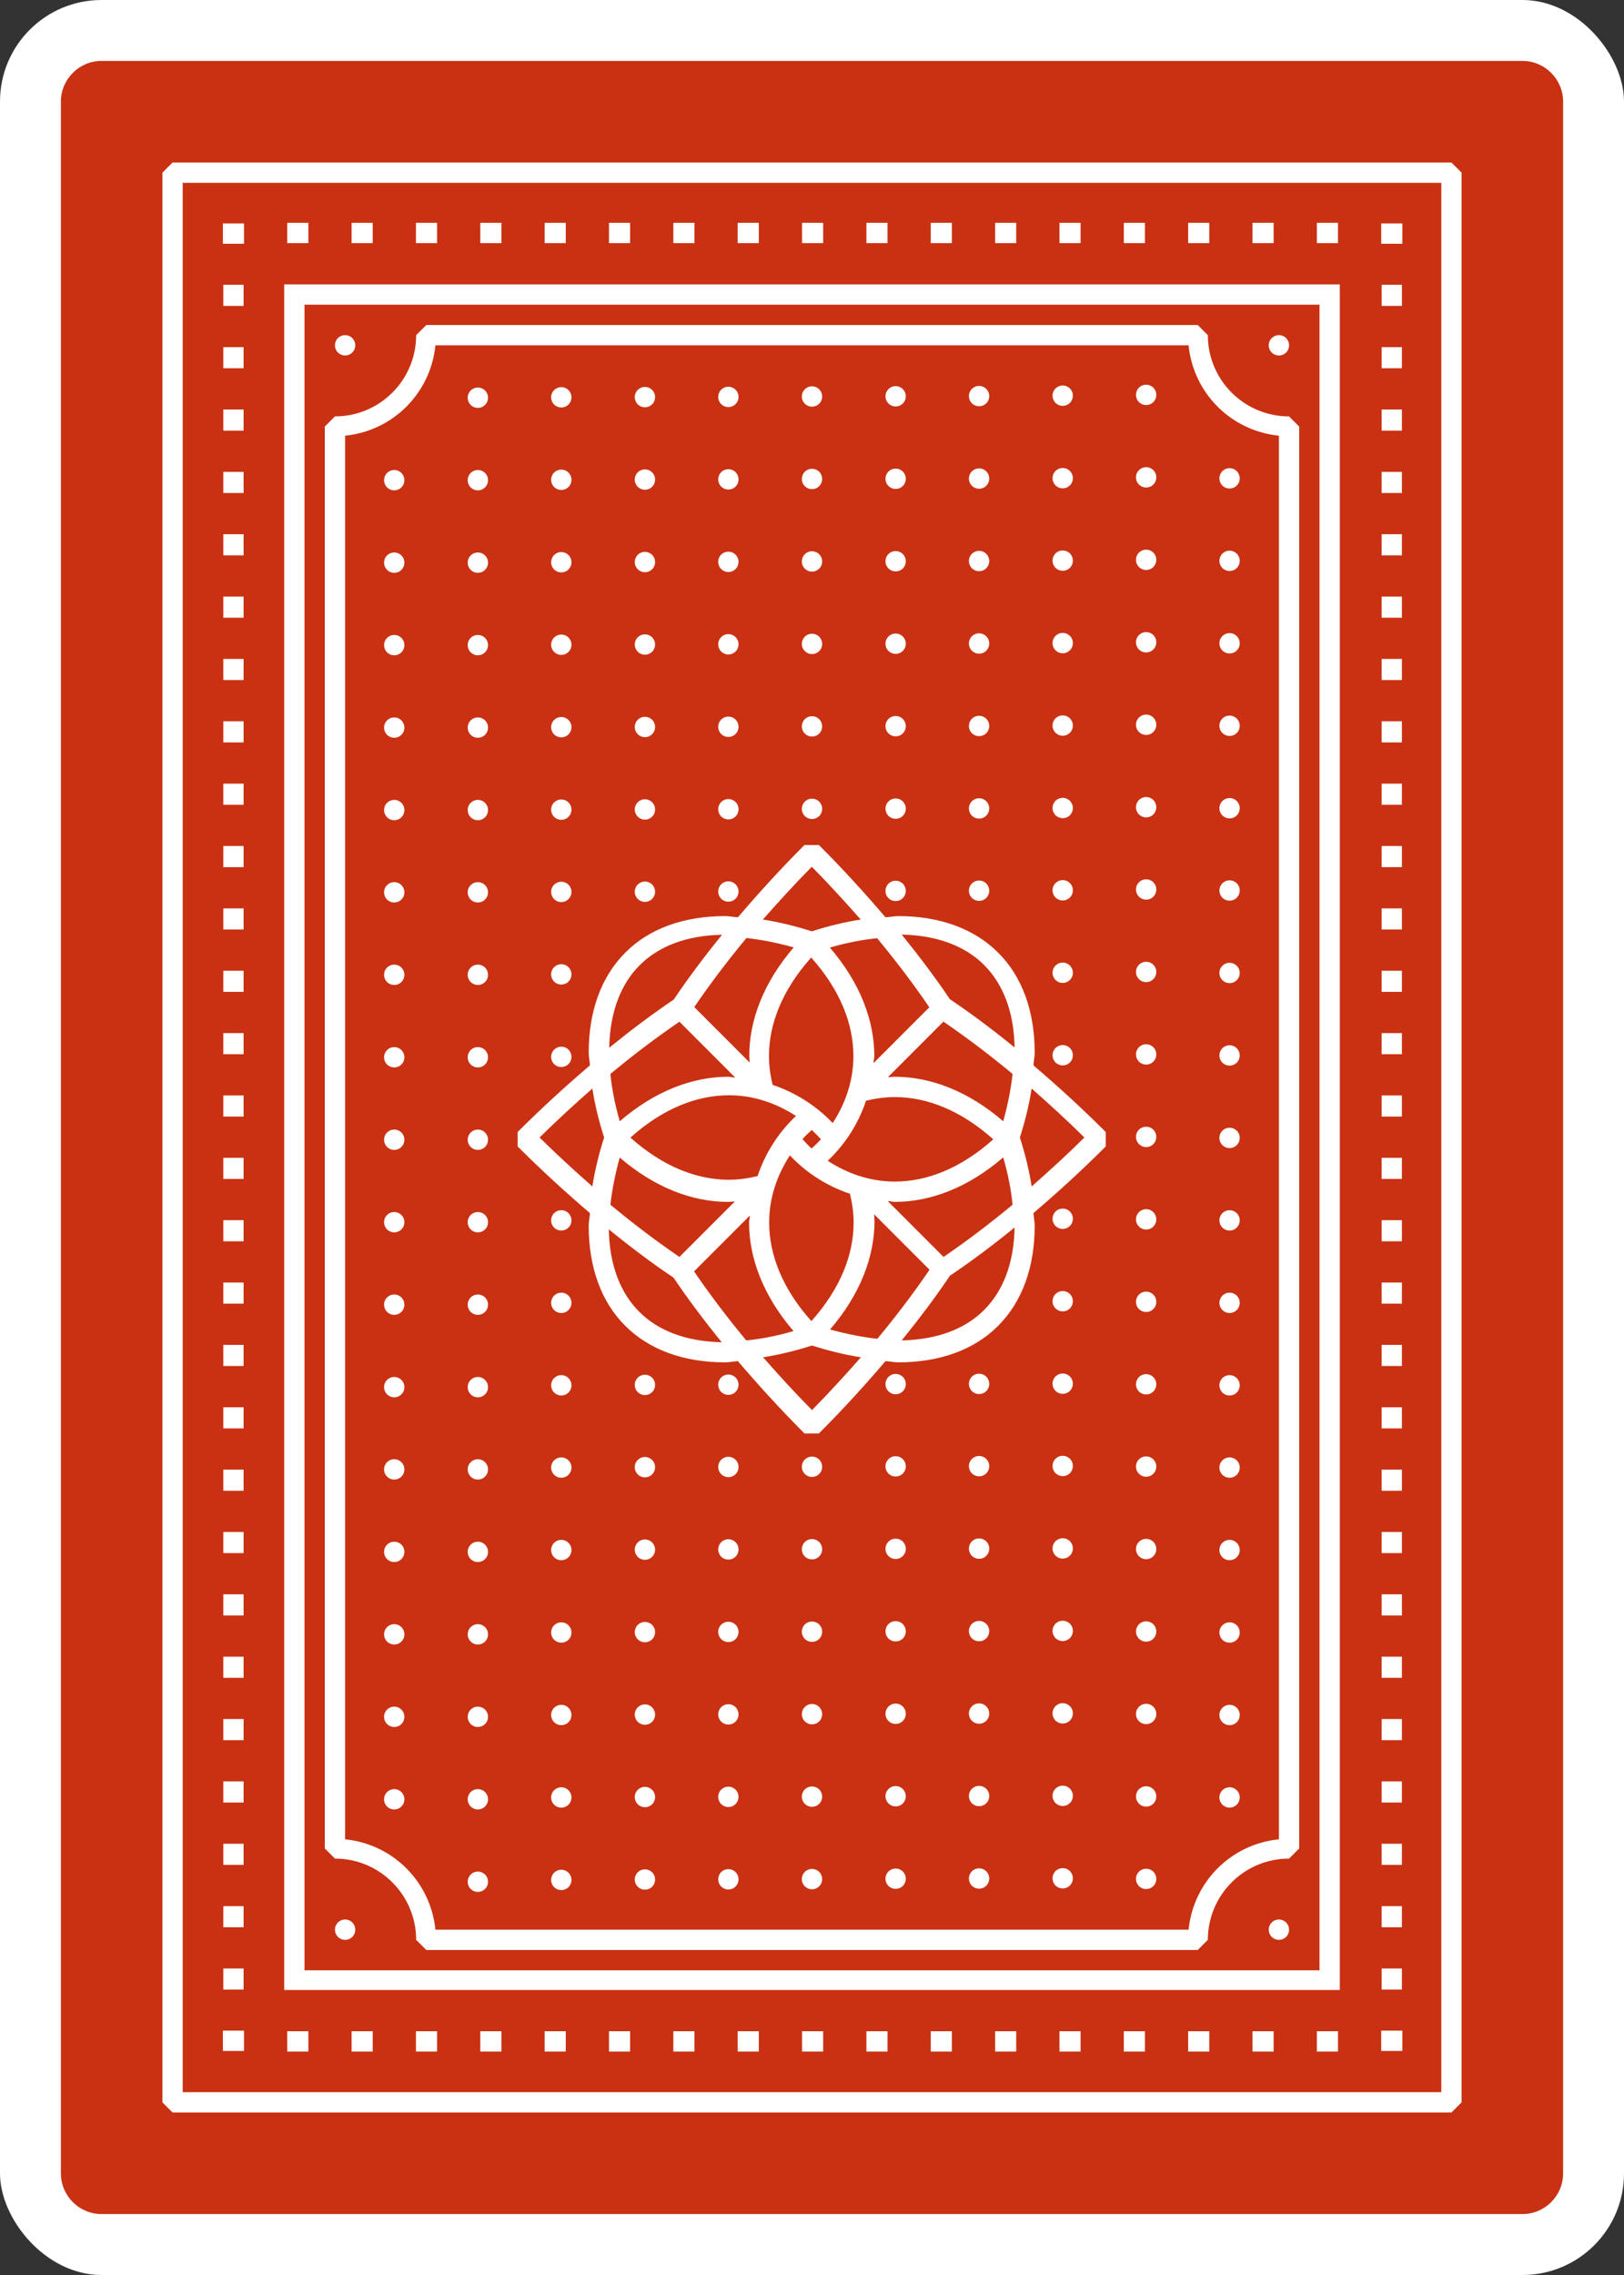 <?xml version="1.0" encoding="UTF-8"?><svg id="Grouped" xmlns="http://www.w3.org/2000/svg" viewBox="0 0 80 112"><rect x="0" y="0" width="80" height="112" fill="#333333" stroke="none"/><defs><style>.cls-1{fill:#fff;}.cls-2{fill:#c93112;}</style></defs><g id="Card_Back_2_"><rect id="BG-2" class="cls-1" width="80" height="112" rx="5" ry="5"/><path id="_ard_Back_1_" class="cls-2" d="m46.8,62.8c1.03-.69,2.1-1.49,3.18-2.37-.03,1.76-.57,3.13-1.5,4.06-.93.93-2.29,1.46-4.06,1.5.88-1.09,1.68-2.15,2.37-3.18Zm3.18-11.23c-.03-1.76-.57-3.13-1.5-4.06-.93-.93-2.29-1.46-4.06-1.5.88,1.09,1.68,2.15,2.37,3.18,1.03.69,2.1,1.49,3.18,2.37Zm-12.39,15.25c.75.85,1.54,1.72,2.41,2.6.87-.88,1.66-1.75,2.41-2.6-.77-.12-1.57-.31-2.41-.58-.84.27-1.64.46-2.41.58Zm15.83-10.82c-.88-.87-1.75-1.66-2.6-2.41-.12.77-.31,1.57-.58,2.41.27.84.46,1.64.58,2.41.85-.75,1.72-1.54,2.6-2.41Zm-10.36,3.77c0,.11.02.22.02.34,0,1.75-.7,3.61-2.19,5.34.83.23,1.6.38,2.33.46.97-1.17,1.82-2.3,2.57-3.4l-2.73-2.73Zm-13.3-3.77c-.27-.84-.46-1.64-.58-2.41-.85.75-1.72,1.54-2.6,2.41.88.87,1.75,1.66,2.6,2.41.12-.77.31-1.57.58-2.41Zm-12.76,34.55V21.45c2.36-.24,4.21-2.09,4.45-4.45h37.1c.24,2.36,2.09,4.21,4.45,4.45v69.1c-2.36.24-4.21,2.09-4.45,4.45H21.45c-.24-2.36-2.09-4.21-4.45-4.45ZM60.07,23.55c0,.28.22.5.5.5s.5-.22.5-.5-.22-.5-.5-.5-.5.22-.5.5Zm0,4.06c0,.28.22.5.5.5s.5-.22.5-.5-.22-.5-.5-.5-.5.22-.5.5Zm0,4.06c0,.28.22.5.5.5s.5-.22.5-.5-.22-.5-.5-.5-.5.22-.5.5Zm0,4.06c0,.28.22.5.5.5s.5-.22.5-.5-.22-.5-.5-.5-.5.22-.5.5Zm0,4.06c0,.28.22.5.5.5s.5-.22.5-.5-.22-.5-.5-.5-.5.22-.5.5Zm0,4.05c0,.28.22.5.5.5s.5-.22.5-.5-.22-.5-.5-.5-.5.22-.5.5Zm0,4.06c0,.28.22.5.5.5s.5-.22.5-.5-.22-.5-.5-.5-.5.22-.5.5Zm0,4.06c0,.28.22.5.5.5s.5-.22.5-.5-.22-.5-.5-.5-.5.22-.5.5Zm0,4.06c0,.28.22.5.5.5s.5-.22.5-.5-.22-.5-.5-.5-.5.22-.5.5Zm0,4.06c0,.28.22.5.5.5s.5-.22.5-.5-.22-.5-.5-.5-.5.22-.5.5Zm0,4.06c0,.28.22.5.5.5s.5-.22.5-.5-.22-.5-.5-.5-.5.22-.5.5Zm0,4.06c0,.28.22.5.5.5s.5-.22.5-.5-.22-.5-.5-.5-.5.22-.5.5Zm0,4.05c0,.28.22.5.5.5s.5-.22.5-.5-.22-.5-.5-.5-.5.22-.5.5Zm0,4.06c0,.28.22.5.5.5s.5-.22.5-.5-.22-.5-.5-.5-.5.22-.5.5Zm0,4.06c0,.28.22.5.5.5s.5-.22.5-.5-.22-.5-.5-.5-.5.22-.5.5Zm0,4.06c0,.28.22.5.5.5s.5-.22.5-.5-.22-.5-.5-.5-.5.22-.5.5Zm0,4.06c0,.28.22.5.5.5s.5-.22.5-.5-.22-.5-.5-.5-.5.22-.5.5Zm-31.92,4.06c0-.28-.22-.5-.5-.5s-.5.22-.5.5.22.5.5.5.5-.22.5-.5Zm0-4.06c0-.28-.22-.5-.5-.5s-.5.22-.5.5.22.5.5.5.5-.22.5-.5Zm0-4.06c0-.28-.22-.5-.5-.5s-.5.22-.5.5.22.5.5.5.5-.22.5-.5Zm0-4.06c0-.28-.22-.5-.5-.5s-.5.22-.5.5.22.5.5.5.5-.22.5-.5Zm0-4.06c0-.28-.22-.5-.5-.5s-.5.22-.5.5.22.5.5.5.5-.22.5-.5Zm0-4.06c0-.28-.22-.5-.5-.5s-.5.22-.5.5.22.5.5.5.5-.22.5-.5Zm0-4.05c0-.28-.22-.5-.5-.5s-.5.22-.5.5.22.5.5.5.5-.22.5-.5Zm0-4.06c0-.28-.22-.5-.5-.5s-.5.22-.5.5.22.5.5.5.5-.22.5-.5Zm0-4.06c0-.28-.22-.5-.5-.5s-.5.22-.5.5.22.5.5.5.5-.22.5-.5Zm4.12,32.45c0-.28-.22-.5-.5-.5s-.5.22-.5.5.22.5.5.5.5-.22.5-.5Zm0-4.06c0-.28-.22-.5-.5-.5s-.5.22-.5.5.22.5.5.5.5-.22.5-.5Zm0-4.06c0-.28-.22-.5-.5-.5s-.5.22-.5.5.22.5.5.5.5-.22.5-.5Zm0-4.06c0-.28-.22-.5-.5-.5s-.5.22-.5.5.22.5.5.5.5-.22.5-.5Zm0-4.06c0-.28-.22-.5-.5-.5s-.5.22-.5.5.22.5.5.5.5-.22.5-.5Zm0-4.06c0-.28-.22-.5-.5-.5s-.5.22-.5.5.22.5.5.5.5-.22.5-.5Zm0-4.05c0-.28-.22-.5-.5-.5s-.5.22-.5.5.22.5.5.5.5-.22.5-.5Zm4.11,24.34c0-.28-.22-.5-.5-.5s-.5.22-.5.5.22.5.5.5.5-.22.5-.5Zm0-4.06c0-.28-.22-.5-.5-.5s-.5.22-.5.5.22.5.5.5.5-.22.5-.5Zm0-4.06c0-.28-.22-.5-.5-.5s-.5.22-.5.5.22.5.5.5.5-.22.5-.5Zm0-4.06c0-.28-.22-.5-.5-.5s-.5.22-.5.5.22.5.5.5.5-.22.5-.5Zm0-4.06c0-.28-.22-.5-.5-.5s-.5.22-.5.5.22.5.5.5.5-.22.5-.5Zm0-4.06c0-.28-.22-.5-.5-.5s-.5.22-.5.5.22.5.5.5.5-.22.5-.5Zm0-4.05c0-.28-.22-.5-.5-.5s-.5.22-.5.5.22.5.5.5.5-.22.5-.5Zm4.12,24.34c0-.28-.22-.5-.5-.5s-.5.22-.5.5.22.5.5.5.5-.22.5-.5Zm0-4.06c0-.28-.22-.5-.5-.5s-.5.22-.5.5.22.5.5.5.5-.22.5-.5Zm0-4.06c0-.28-.22-.5-.5-.5s-.5.22-.5.5.22.5.5.5.5-.22.5-.5Zm0-4.06c0-.28-.22-.5-.5-.5s-.5.22-.5.5.22.5.5.5.5-.22.5-.5Zm0-4.06c0-.28-.22-.5-.5-.5s-.5.22-.5.5.22.5.5.5.5-.22.5-.5Zm0-4.06c0-.28-.22-.5-.5-.5s-.5.22-.5.5.22.5.5.5.5-.22.5-.5Zm4.12,20.28c0-.28-.22-.5-.5-.5s-.5.22-.5.5.22.5.5.5.5-.22.5-.5Zm0-4.06c0-.28-.22-.5-.5-.5s-.5.22-.5.5.22.5.5.5.5-.22.5-.5Zm0-4.06c0-.28-.22-.5-.5-.5s-.5.22-.5.5.22.5.5.5.5-.22.5-.5Zm0-4.06c0-.28-.22-.5-.5-.5s-.5.22-.5.5.22.5.5.5.5-.22.5-.5Zm0-4.06c0-.28-.22-.5-.5-.5s-.5.22-.5.5.22.5.5.5.5-.22.5-.5Zm0-4.06c0-.28-.22-.5-.5-.5s-.5.22-.5.5.22.5.5.5.5-.22.5-.5Zm0-4.05c0-.28-.22-.5-.5-.5s-.5.22-.5.5.22.5.5.5.5-.22.5-.5Zm4.11,24.34c0-.28-.22-.5-.5-.5s-.5.22-.5.5.22.5.5.5.5-.22.5-.5Zm0-4.06c0-.28-.22-.5-.5-.5s-.5.22-.5.5.22.5.5.5.5-.22.5-.5Zm0-4.06c0-.28-.22-.5-.5-.5s-.5.22-.5.5.22.5.5.5.5-.22.5-.5Zm0-4.06c0-.28-.22-.5-.5-.5s-.5.22-.5.5.22.5.5.5.5-.22.5-.5Zm0-4.06c0-.28-.22-.5-.5-.5s-.5.22-.5.5.22.5.5.5.5-.22.5-.5Zm0-4.06c0-.28-.22-.5-.5-.5s-.5.22-.5.5.22.5.5.5.5-.22.5-.5Zm0-4.05c0-.28-.22-.5-.5-.5s-.5.22-.5.5.22.5.5.5.5-.22.5-.5Zm4.12,24.34c0-.28-.22-.5-.5-.5s-.5.22-.5.5.22.5.5.5.5-.22.5-.5Zm0-4.06c0-.28-.22-.5-.5-.5s-.5.22-.5.5.22.5.5.5.5-.22.5-.5Zm0-4.06c0-.28-.22-.5-.5-.5s-.5.22-.5.5.22.5.5.5.5-.22.5-.5Zm0-4.06c0-.28-.22-.5-.5-.5s-.5.22-.5.5.22.5.5.5.5-.22.5-.5Zm0-4.06c0-.28-.22-.5-.5-.5s-.5.22-.5.5.22.5.5.5.5-.22.5-.5Zm0-4.06c0-.28-.22-.5-.5-.5s-.5.22-.5.5.22.5.5.5.5-.22.5-.5Zm0-4.05c0-.28-.22-.5-.5-.5s-.5.22-.5.5.22.5.5.5.5-.22.5-.5Zm0-4.06c0-.28-.22-.5-.5-.5s-.5.22-.5.5.22.5.5.5.5-.22.5-.5Zm0-4.06c0-.28-.22-.5-.5-.5s-.5.22-.5.5.22.5.5.5.5-.22.5-.5Zm3.11-40.56c0,.28.22.5.5.5s.5-.22.5-.5-.22-.5-.5-.5-.5.22-.5.5Zm0,4.06c0,.28.22.5.5.5s.5-.22.5-.5-.22-.5-.5-.5-.5.22-.5.5Zm0,4.06c0,.28.22.5.5.5s.5-.22.5-.5-.22-.5-.5-.5-.5.22-.5.5Zm0,4.06c0,.28.22.5.5.5s.5-.22.5-.5-.22-.5-.5-.5-.5.22-.5.5Zm0,4.06c0,.28.22.5.5.5s.5-.22.5-.5-.22-.5-.5-.5-.5.22-.5.5Zm0,4.06c0,.28.22.5.5.5s.5-.22.5-.5-.22-.5-.5-.5-.5.22-.5.5Zm0,4.05c0,.28.22.5.5.5s.5-.22.5-.5-.22-.5-.5-.5-.5.22-.5.5Zm0,4.06c0,.28.22.5.5.5s.5-.22.5-.5-.22-.5-.5-.5-.5.22-.5.5Zm0,4.06c0,.28.22.5.5.5s.5-.22.5-.5-.22-.5-.5-.5-.5.22-.5.5Zm0,4.06c0,.28.22.5.5.5s.5-.22.5-.5-.22-.5-.5-.5-.5.22-.5.5Zm0,4.06c0,.28.22.5.5.5s.5-.22.5-.5-.22-.5-.5-.5-.5.22-.5.5Zm0,4.06c0,.28.22.5.5.5s.5-.22.5-.5-.22-.5-.5-.5-.5.22-.5.5Zm0,4.06c0,.28.22.5.5.5s.5-.22.5-.5-.22-.5-.5-.5-.5.22-.5.5Zm0,4.05c0,.28.22.5.5.5s.5-.22.5-.5-.22-.5-.5-.5-.5.22-.5.5Zm0,4.06c0,.28.22.5.5.5s.5-.22.5-.5-.22-.5-.5-.5-.5.22-.5.5Zm0,4.06c0,.28.22.5.5.5s.5-.22.5-.5-.22-.5-.5-.5-.5.22-.5.5Zm0,4.06c0,.28.22.5.5.5s.5-.22.5-.5-.22-.5-.5-.5-.5.22-.5.5Zm0,4.06c0,.28.22.5.5.5s.5-.22.5-.5-.22-.5-.5-.5-.5.22-.5.5Zm0,4.06c0,.28.22.5.5.5s.5-.22.5-.5-.22-.5-.5-.5-.5.22-.5.5Zm-4.11-73.02c0,.28.22.5.5.5s.5-.22.5-.5-.22-.5-.5-.5-.5.22-.5.5Zm0,4.06c0,.28.22.5.5.5s.5-.22.5-.5-.22-.5-.5-.5-.5.22-.5.5Zm0,4.06c0,.28.22.5.5.5s.5-.22.5-.5-.22-.5-.5-.5-.5.22-.5.5Zm0,4.06c0,.28.22.5.5.5s.5-.22.5-.5-.22-.5-.5-.5-.5.22-.5.5Zm0,4.06c0,.28.22.5.5.5s.5-.22.5-.5-.22-.5-.5-.5-.5.22-.5.5Zm0,4.06c0,.28.22.5.5.5s.5-.22.5-.5-.22-.5-.5-.5-.5.22-.5.5Zm0,4.05c0,.28.22.5.5.5s.5-.22.5-.5-.22-.5-.5-.5-.5.22-.5.5Zm0,4.06c0,.28.22.5.5.5s.5-.22.5-.5-.22-.5-.5-.5-.5.22-.5.5Zm0,4.06c0,.28.22.5.5.5s.5-.22.5-.5-.22-.5-.5-.5-.5.22-.5.5Zm-4.12-32.45c0,.28.22.5.5.5s.5-.22.5-.5-.22-.5-.5-.5-.5.22-.5.5Zm0,4.06c0,.28.22.5.5.5s.5-.22.5-.5-.22-.5-.5-.5-.5.22-.5.5Zm0,4.06c0,.28.22.5.5.5s.5-.22.5-.5-.22-.5-.5-.5-.5.22-.5.5Zm0,4.06c0,.28.22.5.5.5s.5-.22.5-.5-.22-.5-.5-.5-.5.22-.5.5Zm0,4.06c0,.28.22.5.5.5s.5-.22.5-.5-.22-.5-.5-.5-.5.22-.5.5Zm0,4.06c0,.28.22.5.5.5s.5-.22.5-.5-.22-.5-.5-.5-.5.22-.5.5Zm0,4.05c0,.28.22.5.5.5s.5-.22.5-.5-.22-.5-.5-.5-.5.22-.5.5Zm-4.11-24.34c0,.28.22.5.5.5s.5-.22.5-.5-.22-.5-.5-.5-.5.22-.5.5Zm0,4.06c0,.28.22.5.5.5s.5-.22.5-.5-.22-.5-.5-.5-.5.22-.5.5Zm0,4.06c0,.28.22.5.5.5s.5-.22.5-.5-.22-.5-.5-.5-.5.22-.5.5Zm0,4.06c0,.28.22.5.5.5s.5-.22.5-.5-.22-.5-.5-.5-.5.22-.5.5Zm0,4.06c0,.28.22.5.5.5s.5-.22.5-.5-.22-.5-.5-.5-.5.22-.5.5Zm0,4.06c0,.28.22.5.5.5s.5-.22.5-.5-.22-.5-.5-.5-.5.22-.5.5Zm0,4.05c0,.28.22.5.5.5s.5-.22.5-.5-.22-.5-.5-.5-.5.22-.5.5Zm-4.12-24.34c0,.28.22.5.5.5s.5-.22.5-.5-.22-.5-.5-.5-.5.22-.5.5Zm0,4.06c0,.28.22.5.5.5s.5-.22.5-.5-.22-.5-.5-.5-.5.22-.5.5Zm0,4.06c0,.28.22.5.5.5s.5-.22.5-.5-.22-.5-.5-.5-.5.22-.5.5Zm0,4.06c0,.28.22.5.5.5s.5-.22.5-.5-.22-.5-.5-.5-.5.22-.5.5Zm0,4.06c0,.28.22.5.5.5s.5-.22.5-.5-.22-.5-.5-.5-.5.22-.5.5Zm0,4.06c0,.28.22.5.5.5s.5-.22.5-.5-.22-.5-.5-.5-.5.22-.5.5Zm-4.12-20.28c0,.28.22.5.5.5s.5-.22.5-.5-.22-.5-.5-.5-.5.22-.5.5Zm0,4.06c0,.28.22.5.5.5s.5-.22.5-.5-.22-.5-.5-.5-.5.22-.5.5Zm0,4.06c0,.28.22.5.5.5s.5-.22.5-.5-.22-.5-.5-.5-.5.22-.5.5Zm0,4.06c0,.28.22.5.5.5s.5-.22.5-.5-.22-.5-.5-.5-.5.22-.5.5Zm0,4.06c0,.28.22.5.5.5s.5-.22.5-.5-.22-.5-.5-.5-.5.22-.5.5Zm0,4.06c0,.28.22.5.5.5s.5-.22.5-.5-.22-.5-.5-.5-.5.22-.5.5Zm0,4.05c0,.28.22.5.5.5s.5-.22.5-.5-.22-.5-.5-.5-.5.22-.5.5Zm-4.11-24.34c0,.28.22.5.5.5s.5-.22.5-.5-.22-.5-.5-.5-.5.22-.5.5Zm0,4.06c0,.28.22.5.5.5s.5-.22.5-.5-.22-.5-.5-.5-.5.22-.5.5Zm0,4.06c0,.28.22.5.5.5s.5-.22.5-.5-.22-.5-.5-.5-.5.22-.5.5Zm0,4.06c0,.28.22.5.5.5s.5-.22.5-.5-.22-.5-.5-.5-.5.22-.5.5Zm0,4.06c0,.28.22.5.5.5s.5-.22.5-.5-.22-.5-.5-.5-.5.22-.5.5Zm0,4.06c0,.28.22.5.5.5s.5-.22.5-.5-.22-.5-.5-.5-.5.22-.5.5Zm0,4.05c0,.28.22.5.5.5s.5-.22.5-.5-.22-.5-.5-.5-.5.22-.5.5Zm-4.12-24.34c0,.28.22.5.5.5s.5-.22.5-.5-.22-.5-.5-.5-.5.22-.5.5Zm0,4.06c0,.28.22.5.5.5s.5-.22.5-.5-.22-.5-.5-.5-.5.22-.5.5Zm0,4.06c0,.28.22.5.5.5s.5-.22.5-.5-.22-.5-.5-.5-.5.22-.5.5Zm0,4.06c0,.28.22.5.5.5s.5-.22.5-.5-.22-.5-.5-.5-.5.22-.5.5Zm0,4.06c0,.28.22.5.5.5s.5-.22.5-.5-.22-.5-.5-.5-.5.22-.5.5Zm0,4.06c0,.28.22.5.5.5s.5-.22.5-.5-.22-.5-.5-.5-.5.22-.5.5Zm0,4.05c0,.28.22.5.5.5s.5-.22.5-.5-.22-.5-.5-.5-.5.22-.5.5Zm0,4.06c0,.28.22.5.5.5s.5-.22.5-.5-.22-.5-.5-.5-.5.22-.5.5Zm0,4.06c0,.28.22.5.5.5s.5-.22.5-.5-.22-.5-.5-.5-.5.22-.5.5Zm-1.65,4.41c1.21,1.21,2.4,2.29,3.56,3.28-.01.21-.06.43-.06.63,0,2.04.62,3.75,1.8,4.92,1.18,1.18,2.88,1.8,4.92,1.8.2,0,.42-.05.63-.06.99,1.16,2.07,2.35,3.28,3.56h.71c1.21-1.21,2.29-2.4,3.28-3.56.21.01.43.06.63.06,2.04,0,3.75-.62,4.92-1.8,1.18-1.18,1.8-2.88,1.8-4.92,0-.2-.05-.42-.06-.63,1.16-.99,2.35-2.07,3.56-3.28v-.71c-1.21-1.21-2.4-2.29-3.56-3.28.01-.21.06-.43.06-.63,0-2.04-.62-3.75-1.8-4.92-1.18-1.18-2.88-1.8-4.92-1.8-.2,0-.42.05-.63.06-.99-1.16-2.07-2.35-3.28-3.56h-.71c-1.21,1.21-2.29,2.4-3.28,3.56-.21-.01-.43-.06-.63-.06-2.04,0-3.75.62-4.92,1.8-1.18,1.18-1.8,2.88-1.8,4.92,0,.2.05.42.06.63-1.16.99-2.35,2.07-3.56,3.28v.71Zm-2.46-36.86c0,.28.22.5.5.5s.5-.22.5-.5-.22-.5-.5-.5-.5.22-.5.5Zm0,4.06c0,.28.22.5.5.5s.5-.22.5-.5-.22-.5-.5-.5-.5.22-.5.5Zm0,4.06c0,.28.22.5.5.5s.5-.22.5-.5-.22-.5-.5-.5-.5.22-.5.5Zm0,4.06c0,.28.22.5.5.5s.5-.22.5-.5-.22-.5-.5-.5-.5.22-.5.5Zm0,4.06c0,.28.22.5.5.5s.5-.22.5-.5-.22-.5-.5-.5-.5.22-.5.5Zm0,4.06c0,.28.22.5.5.5s.5-.22.5-.5-.22-.5-.5-.5-.5.22-.5.5Zm0,4.05c0,.28.22.5.5.5s.5-.22.5-.5-.22-.5-.5-.5-.5.22-.5.5Zm0,4.06c0,.28.22.5.5.5s.5-.22.5-.5-.22-.5-.5-.5-.5.22-.5.5Zm0,4.06c0,.28.22.5.5.5s.5-.22.5-.5-.22-.5-.5-.5-.5.22-.5.5Zm0,4.06c0,.28.22.5.5.5s.5-.22.5-.5-.22-.5-.5-.5-.5.22-.5.5Zm0,4.06c0,.28.22.5.5.5s.5-.22.5-.5-.22-.5-.5-.5-.5.22-.5.5Zm0,4.06c0,.28.22.5.5.5s.5-.22.5-.5-.22-.5-.5-.5-.5.22-.5.5Zm0,4.06c0,.28.22.5.5.5s.5-.22.5-.5-.22-.5-.5-.5-.5.22-.5.5Zm0,4.05c0,.28.22.5.5.5s.5-.22.5-.5-.22-.5-.5-.5-.5.22-.5.5Zm0,4.06c0,.28.22.5.5.5s.5-.22.5-.5-.22-.5-.5-.5-.5.22-.5.5Zm0,4.06c0,.28.22.5.5.5s.5-.22.5-.5-.22-.5-.5-.5-.5.22-.5.5Zm0,4.06c0,.28.22.5.5.5s.5-.22.5-.5-.22-.5-.5-.5-.5.22-.5.5Zm0,4.06c0,.28.22.5.5.5s.5-.22.5-.5-.22-.5-.5-.5-.5.22-.5.5Zm0,4.06c0,.28.22.5.5.5s.5-.22.5-.5-.22-.5-.5-.5-.5.22-.5.5Zm-3.12-4.06c0-.28-.22-.5-.5-.5s-.5.22-.5.5.22.5.5.5.5-.22.5-.5Zm0-4.06c0-.28-.22-.5-.5-.5s-.5.22-.5.5.22.5.5.5.5-.22.5-.5Zm0-4.06c0-.28-.22-.5-.5-.5s-.5.22-.5.5.22.5.5.5.5-.22.5-.5Zm0-4.06c0-.28-.22-.5-.5-.5s-.5.22-.5.5.22.5.5.5.5-.22.5-.5Zm0-4.06c0-.28-.22-.5-.5-.5s-.5.22-.5.5.22.5.5.5.5-.22.5-.5Zm0-4.05c0-.28-.22-.5-.5-.5s-.5.22-.5.5.22.5.5.5.5-.22.5-.5Zm0-4.06c0-.28-.22-.5-.5-.5s-.5.22-.5.5.22.5.5.5.5-.22.5-.5Zm0-4.06c0-.28-.22-.5-.5-.5s-.5.22-.5.5.22.5.5.5.5-.22.5-.5Zm0-4.06c0-.28-.22-.5-.5-.5s-.5.22-.5.5.22.5.5.5.5-.22.5-.5Zm0-4.06c0-.28-.22-.5-.5-.5s-.5.22-.5.5.22.5.5.5.5-.22.5-.5Zm0-4.06c0-.28-.22-.5-.5-.5s-.5.22-.5.5.22.5.5.5.5-.22.5-.5Zm0-4.06c0-.28-.22-.5-.5-.5s-.5.22-.5.5.22.5.5.5.5-.22.5-.5Zm0-4.05c0-.28-.22-.5-.5-.5s-.5.22-.5.5.22.5.5.5.5-.22.5-.5Zm0-4.06c0-.28-.22-.5-.5-.5s-.5.22-.5.5.22.5.5.5.5-.22.5-.5Zm0-4.06c0-.28-.22-.5-.5-.5s-.5.22-.5.5.22.5.5.5.5-.22.5-.5Zm0-4.06c0-.28-.22-.5-.5-.5s-.5.22-.5.5.22.5.5.5.5-.22.5-.5Zm0-4.06c0-.28-.22-.5-.5-.5s-.5.22-.5.5.22.5.5.5.5-.22.5-.5Zm23.15,28.35c0,.12-.04.23-.04.35l2.75-2.75c-.75-1.1-1.6-2.23-2.57-3.4-.73.07-1.5.22-2.33.46,1.49,1.73,2.19,3.59,2.19,5.34Zm-.67-6.72c-.75-.85-1.54-1.72-2.41-2.6-.87.88-1.66,1.75-2.41,2.6.77.12,1.57.31,2.41.58.84-.27,1.64-.46,2.41-.58Zm-5.47,7.05c0-.11-.02-.22-.02-.34,0-1.75.7-3.61,2.19-5.34-.83-.23-1.6-.38-2.33-.46-.97,1.17-1.82,2.3-2.57,3.4l2.73,2.73Zm3.06,3.31c-.16.14-.32.29-.46.45.14.16.29.32.45.46.16-.14.31-.29.46-.45-.14-.16-.29-.31-.45-.46Zm-3.09,4.56c0-.12.04-.23.04-.35l-2.75,2.75c.75,1.1,1.6,2.23,2.57,3.4.73-.07,1.5-.22,2.33-.46-1.49-1.73-2.19-3.59-2.19-5.34Zm3.88-3.04c.97.63,2.09,1.02,3.3,1.02,1.55,0,3.23-.63,4.85-2.08-1.62-1.45-3.3-2.08-4.85-2.08-.49,0-.96.07-1.42.18-.38,1.14-1.03,2.15-1.89,2.96Zm3.3,2.02c-.12,0-.23-.04-.35-.04l2.75,2.75c1.1-.75,2.23-1.6,3.4-2.57-.07-.73-.22-1.5-.46-2.33-1.73,1.49-3.59,2.19-5.34,2.19Zm2.39-8.87l-2.73,2.73c.11,0,.22-.02.34-.02,1.75,0,3.61.7,5.34,2.19.23-.83.38-1.6.46-2.33-1.17-.97-2.3-1.82-3.4-2.57Zm-16.48,10.22c.03,1.76.57,3.13,1.5,4.06.93.93,2.29,1.46,4.06,1.5-.88-1.09-1.68-2.15-2.37-3.18-1.03-.69-2.1-1.49-3.18-2.37Zm7.9-.33c0,1.55.63,3.23,2.08,4.85,1.45-1.62,2.08-3.3,2.08-4.85,0-.49-.07-.96-.18-1.42-1.14-.38-2.15-1.03-2.96-1.89-.63.97-1.02,2.09-1.02,3.3Zm-7.36-3.21c-.23.83-.38,1.6-.46,2.33,1.17.97,2.3,1.82,3.4,2.57l2.73-2.73c-.11,0-.22.02-.34.02-1.75,0-3.61-.7-5.34-2.19Zm-.46-4.11c.07.73.22,1.5.46,2.33,1.73-1.49,3.59-2.19,5.34-2.19.12,0,.23.04.35.04l-2.75-2.75c-1.1.75-2.23,1.6-3.4,2.57Zm7.81-.88c0,.49.07.96.18,1.42,1.14.38,2.15,1.03,2.96,1.88.63-.97,1.02-2.09,1.02-3.3,0-1.55-.63-3.23-2.08-4.85-1.45,1.62-2.08,3.3-2.08,4.85ZM15,15h50v82H15V15Zm2.5,80c0-.28-.22-.5-.5-.5s-.5.22-.5.5.22.5.5.5.5-.22.5-.5Zm46,0c0-.28-.22-.5-.5-.5s-.5.22-.5.5.22.5.5.5.5-.22.5-.5Zm-1-78c0,.28.22.5.5.5s.5-.22.5-.5-.22-.5-.5-.5-.5.22-.5.5Zm-46,0c0,.28.22.5.5.5s.5-.22.5-.5-.22-.5-.5-.5-.5.22-.5.5Zm-.5,74l.5.5c2.21,0,4,1.79,4,4l.5.5h38l.5-.5c0-2.21,1.79-4,4-4l.5-.5V21l-.5-.5c-2.21,0-4-1.79-4-4l-.5-.5H21l-.5.5c0,2.21-1.79,4-4,4l-.5.5v70Zm15.05-35c1.62,1.45,3.3,2.08,4.85,2.08.49,0,.96-.07,1.42-.18.38-1.14,1.03-2.15,1.89-2.96-.97-.63-2.09-1.02-3.3-1.02-1.55,0-3.23.63-4.85,2.08Zm4.52-9.98c-1.76.03-3.13.57-4.06,1.5-.93.93-1.46,2.29-1.5,4.06,1.09-.88,2.15-1.68,3.18-2.37.69-1.03,1.49-2.1,2.37-3.18ZM77,5v102c0,1.1-.9,2-2,2H5c-1.1,0-2-.9-2-2V5c0-1.1.9-2,2-2h70c1.1,0,2,.9,2,2Zm-5,3.5l-.5-.5H8.5l-.5.5v95l.5.5h63l.5-.5V8.5Zm-63,.5h62v94H9V9Zm6.19,91h-1.04v1h1.04v-1Zm3.17,0h-1.04v1h1.04v-1Zm3.17,0h-1.04v1h1.04v-1Zm3.17,0h-1.04v1h1.04v-1Zm3.17,0h-1.04v1h1.04v-1Zm3.17,0h-1.04v1h1.04v-1Zm3.17,0h-1.04v1h1.04v-1Zm3.17,0h-1.04v1h1.04v-1Zm3.17,0h-1.04v1h1.04v-1Zm3.17,0h-1.04v1h1.04v-1Zm3.17,0h-1.04v1h1.04v-1Zm3.17,0h-1.04v1h1.04v-1Zm3.17,0h-1.04v1h1.04v-1Zm3.17,0h-1.04v1h1.04v-1Zm3.17,0h-1.04v1h1.04v-1Zm3.17,0h-1.04v1h1.04v-1Zm3.17,0h-1.04v1h1.04v-1Zm2.13-88h1.04v-1h-1.04v1Zm1.02,82.88v-1.04h-1v1.04h1Zm-1,2.03v1.04h1v-1.04h-1Zm1-5.1v-1.04h-1v1.04h1Zm0-3.07v-1.04h-1v1.04h1Zm0-3.07v-1.04h-1v1.04h1Zm0-3.07v-1.04h-1v1.04h1Zm0-3.07v-1.04h-1v1.04h1Zm0-3.07v-1.04h-1v1.04h1Zm0-3.07v-1.04h-1v1.04h1Zm0-3.07v-1.04h-1v1.04h1Zm0-3.07v-1.04h-1v1.04h1Zm0-3.07v-1.04h-1v1.04h1Zm0-3.07v-1.04h-1v1.04h1Zm0-3.07v-1.04h-1v1.04h1Zm0-3.07v-1.04h-1v1.04h1Zm0-3.07v-1.04h-1v1.04h1Zm0-3.07v-1.04h-1v1.04h1Zm0-3.07v-1.04h-1v1.04h1Zm0-3.07v-1.04h-1v1.04h1Zm0-3.07v-1.04h-1v1.04h1Zm0-3.07v-1.04h-1v1.04h1Zm0-3.07v-1.04h-1v1.04h1Zm0-3.07v-1.04h-1v1.04h1Zm0-3.07v-1.04h-1v1.04h1Zm0-3.07v-1.04h-1v1.04h1Zm0-3.07v-1.04h-1v1.04h1Zm0-3.07v-1.04h-1v1.04h1Zm0-3.07v-1.04h-1v1.04h1Zm-1.02,85.91h1.04v-1h-1.04v1Zm-3.17-89h1.04v-1h-1.04v1Zm-3.17,0h1.04v-1h-1.04v1Zm-3.17,0h1.04v-1h-1.04v1Zm-3.17,0h1.04v-1h-1.04v1Zm-3.17,0h1.04v-1h-1.04v1Zm-3.17,0h1.04v-1h-1.04v1Zm-3.17,0h1.04v-1h-1.04v1Zm-3.17,0h1.04v-1h-1.04v1Zm-3.17,0h1.04v-1h-1.04v1Zm-3.17,0h1.04v-1h-1.04v1Zm-3.17,0h1.04v-1h-1.04v1Zm-3.17,0h1.04v-1h-1.04v1Zm-3.17,0h1.04v-1h-1.04v1Zm-3.17,0h1.04v-1h-1.04v1Zm-3.17,0h1.04v-1h-1.04v1Zm-3.17,0h1.04v-1h-1.04v1Zm-3.17,0h1.04v-1h-1.04v1Zm-.15,86h52V14H14v84ZM10.98,12h1.04v-1h-1.04v1Zm1.02,82.88v-1.04h-1v1.04h1Zm-1,2.03v1.04h1v-1.04h-1Zm1-5.1v-1.04h-1v1.04h1Zm0-3.07v-1.04h-1v1.04h1Zm0-3.07v-1.04h-1v1.04h1Zm0-3.07v-1.04h-1v1.04h1Zm0-3.07v-1.04h-1v1.04h1Zm0-3.07v-1.04h-1v1.04h1Zm0-3.07v-1.04h-1v1.04h1Zm0-3.07v-1.04h-1v1.04h1Zm0-3.07v-1.04h-1v1.04h1Zm0-3.07v-1.04h-1v1.04h1Zm0-3.07v-1.04h-1v1.04h1Zm0-3.07v-1.04h-1v1.04h1Zm0-3.07v-1.04h-1v1.04h1Zm0-3.07v-1.04h-1v1.04h1Zm0-3.07v-1.04h-1v1.04h1Zm0-3.07v-1.04h-1v1.04h1Zm0-3.07v-1.04h-1v1.04h1Zm0-3.07v-1.04h-1v1.04h1Zm0-3.07v-1.04h-1v1.04h1Zm0-3.07v-1.04h-1v1.04h1Zm0-3.07v-1.04h-1v1.04h1Zm0-3.07v-1.04h-1v1.04h1Zm0-3.07v-1.04h-1v1.04h1Zm0-3.07v-1.04h-1v1.04h1Zm0-3.07v-1.04h-1v1.04h1Zm0-3.07v-1.04h-1v1.04h1Zm-1.02,85.91h1.04v-1h-1.04v1Z"/></g></svg>